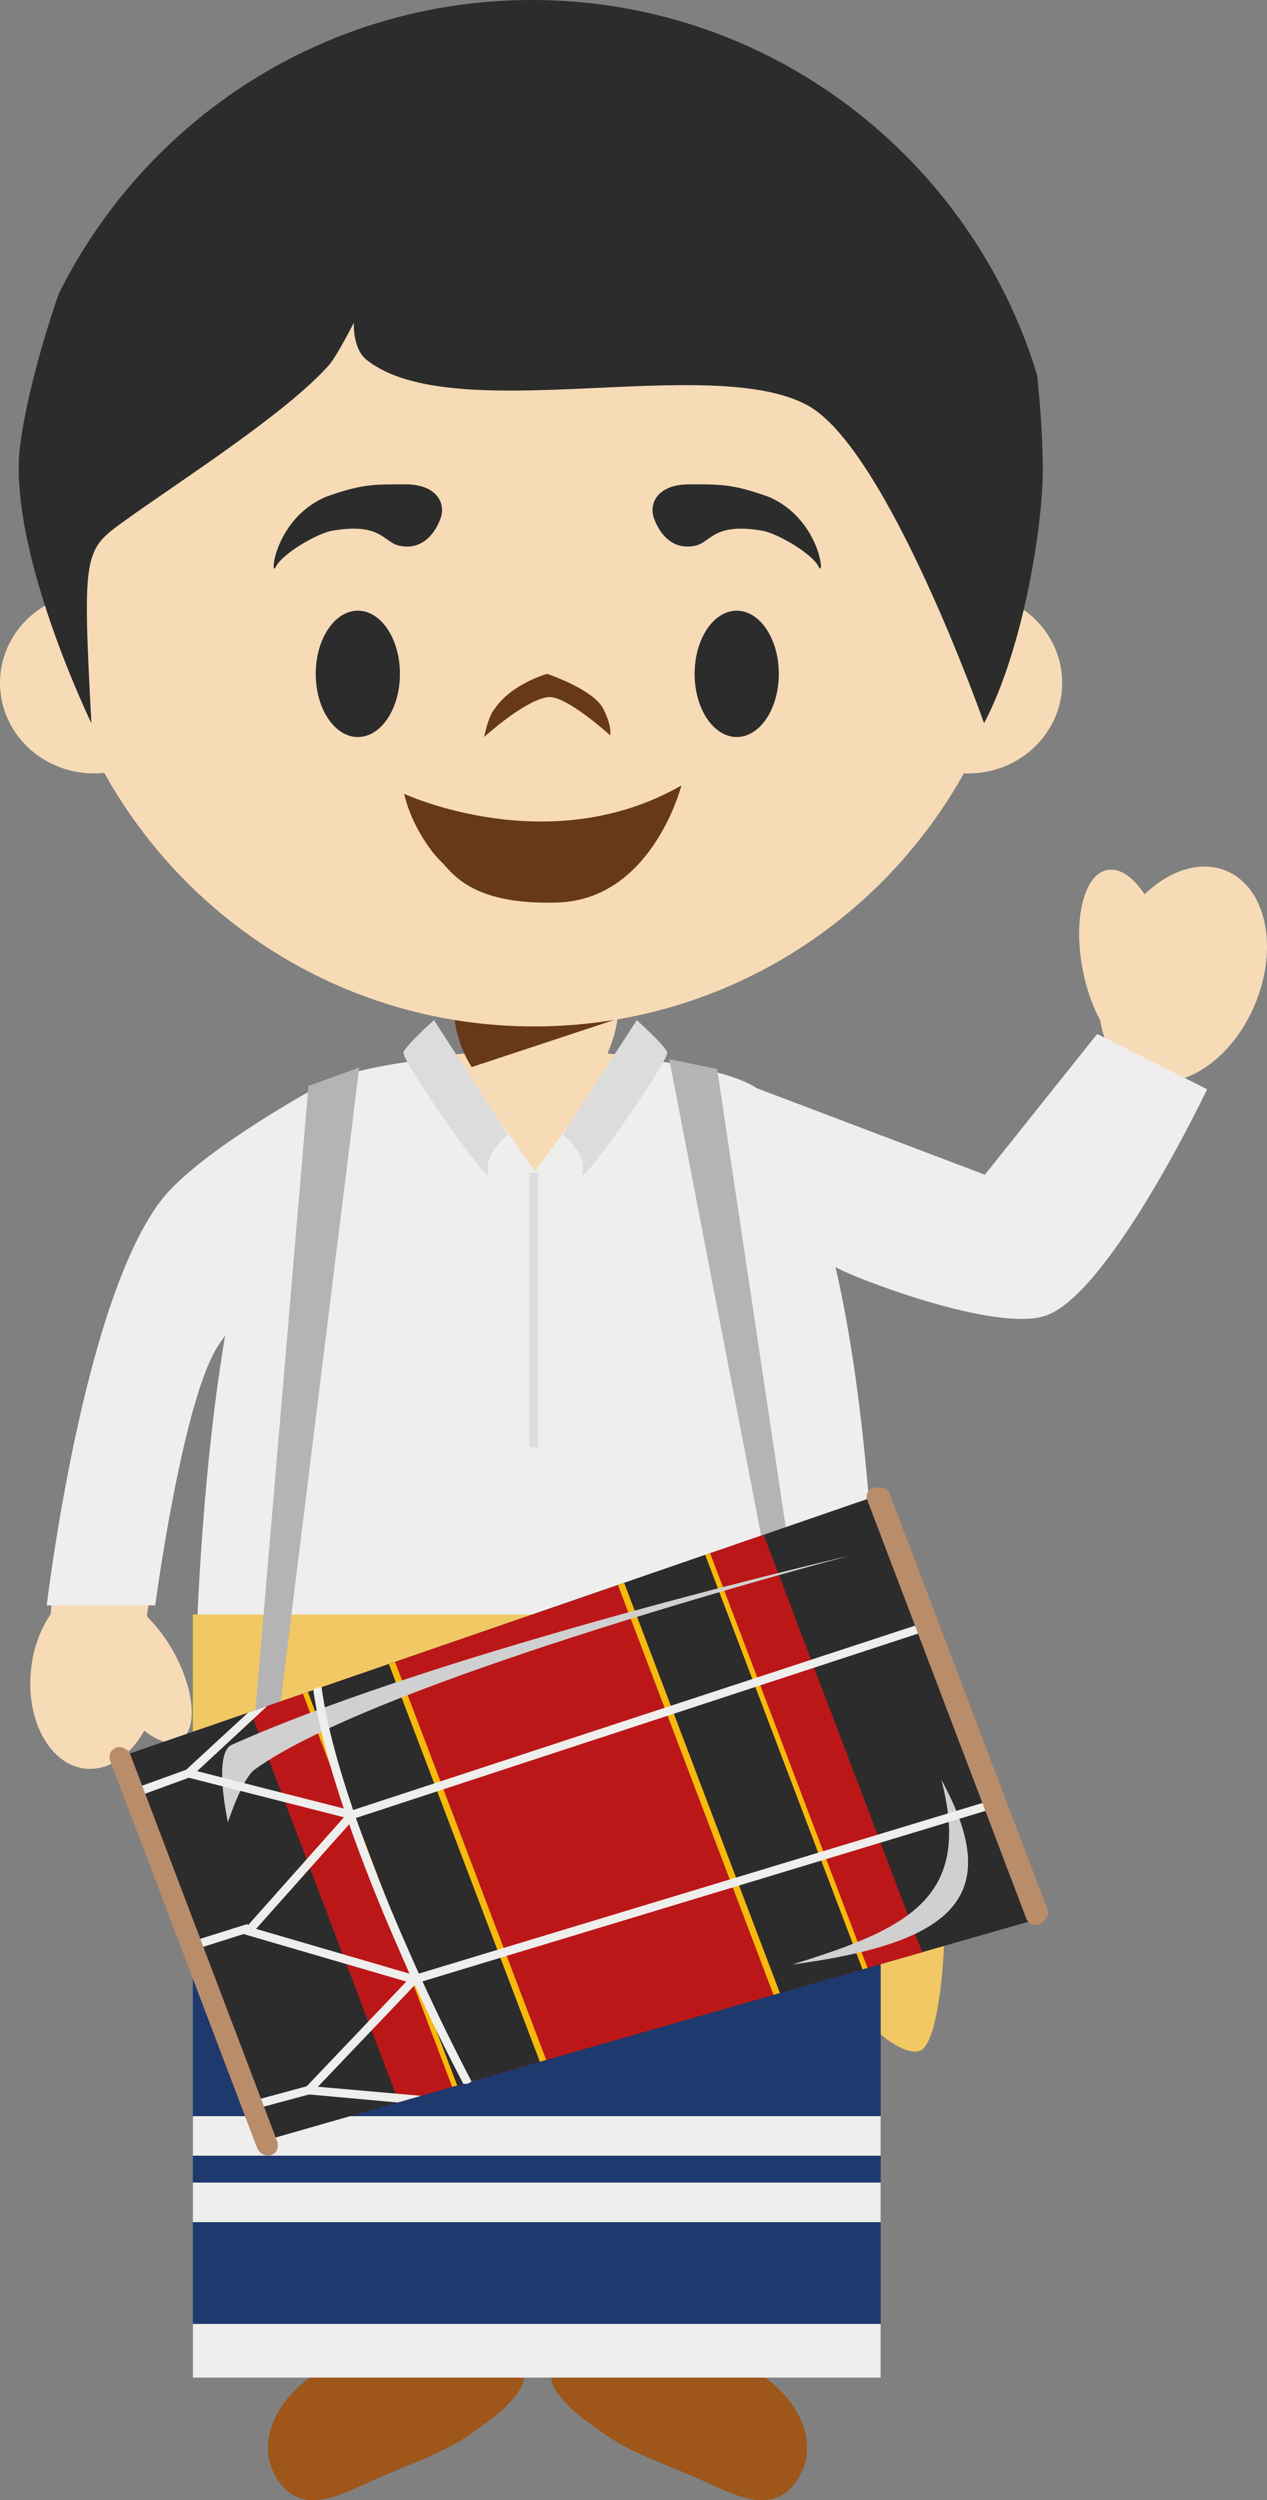 <svg version="1.1" xmlns="http://www.w3.org/2000/svg" xmlns:xlink="http://www.w3.org/1999/xlink" width="60.192" height="118.732" viewBox="0,0,60.192,118.732"><rect x="0" y="0" width="60.192" height="118.732" fill="#808080" stroke="none"/><g transform="translate(-209,-119.999)"><g data-paper-data="{&quot;isPaintingLayer&quot;:true}" fill-rule="evenodd" stroke="none" stroke-width="1" stroke-linecap="butt" stroke-linejoin="miter" stroke-miterlimit="10" stroke-dasharray="" stroke-dashoffset="0" style="mix-blend-mode: normal"><path d="M224.029,232.707h-0.005l-4.14,-26.843h29.19l-4.024,26.842h-0.007c1.843,1.14 3.18,3.478 1.604,5.374c-1.193,1.342 -2.95,0.283 -4.285,-0.28c-1.475,-0.703 -3.162,-1.198 -4.496,-2.113c-0.866,-0.605 -1.873,-1.26 -2.458,-2.162c-0.18,-0.279 -0.263,-0.549 -0.2,-0.819h0.003v-11.81h-0.002l-0.022,-3.956l-1.357,-0.026l0.038,3.982h0.005v11.81h-0.005c0.062,0.27 -0.021,0.54 -0.203,0.819c-0.583,0.902 -1.595,1.558 -2.458,2.164c-1.335,0.913 -3.023,1.408 -4.494,2.11c-1.337,0.564 -3.092,1.623 -4.287,0.281c-1.578,-1.896 -0.24,-4.234 1.604,-5.374" fill="#9e561a"/><path d="M267.275,161.362c1.884,0.802 2.48,3.647 1.334,6.362c-0.733,1.736 -2.009,2.997 -3.328,3.467l0.002,0.002c0,0 -3.511,9.988 -6.568,11.102c-2.476,0.898 -11.198,-2.657 -11.198,-2.657c0,0 -0.704,-2.713 -1.067,-3.574c-0.505,-1.176 -2.705,-4.448 -2.705,-4.448l12.11,4.33l5.631,-6.627c-0.445,-1.245 -0.374,-2.897 0.303,-4.498c1.146,-2.71 3.603,-4.26 5.486,-3.46" data-paper-data="{&quot;origPos&quot;:null}" fill="#f7dbb6"/><path d="M216.587,177.46c1.828,-2.34 8.464,-5.786 8.464,-5.786c0,0 -3.104,5.577 -3.666,8.057c-0.069,0.317 -0.246,1.159 -0.404,1.599c-0.199,0.551 -0.764,1.245 -1.632,2.481c-1.743,2.469 -3.373,12.909 -3.373,12.909c0.038,0.073 0.077,0.145 0.113,0.218c0.44,0.431 0.87,1.014 1.234,1.695c0.94,1.784 1.041,3.587 0.215,4.024c-0.438,0.236 -1.051,0.03 -1.674,-0.484c-0.669,1.198 -1.716,1.931 -2.813,1.816c-1.678,-0.179 -2.833,-2.283 -2.576,-4.7c0.102,-1.016 0.447,-1.929 0.93,-2.627c-0.007,0.04 -0.008,0.062 -0.008,0.062c0,0 1.438,-14.456 5.19,-19.264" data-paper-data="{&quot;origPos&quot;:null}" fill="#f7dbb6"/><path d="M214.197,200.163c-1.012,-1.83 -1.146,-3.695 -0.304,-4.162c0.845,-0.469 2.348,0.634 3.363,2.464c1.007,1.83 1.144,3.694 0.297,4.164c-0.842,0.465 -2.343,-0.636 -3.356,-2.466M260.44,166.061c-0.469,-2.404 0.051,-4.53 1.161,-4.746c1.109,-0.219 2.386,1.56 2.852,3.964c0.467,2.404 -0.052,4.528 -1.163,4.746c-1.11,0.215 -2.384,-1.562 -2.85,-3.964" data-paper-data="{&quot;origPos&quot;:null}" fill="#f7dbb6"/><path d="M250.234,195.627c0,0 3.614,9.288 3.607,16.668c0,0.917 -0.28,4.785 -1.144,5.097c-0.677,0.251 -2.18,-0.859 -2.463,-1.527c-1.336,-3.223 0,-13.963 0,-13.963z" fill="#f1c863"/><path d="M218.161,203.045h32.678v29.833h-32.678z" fill="#1e396d"/><path d="M218.161,232.91h32.678v-2.55h-32.678zM218.161,225.528h32.678v-1.88h-32.678zM218.161,222.371h32.678v-1.877h-32.678zM216.374,196.235l-5.154,0.004c0,0 0.878,-7.436 2.755,-13.412c0.747,-2.36 1.642,-4.494 2.703,-5.854c1.66,-2.124 6.467,-4.841 7.333,-5.321c2.148,-1.389 8.596,-1.599 8.596,-1.599l1.8,0.056h0.15l1.798,-0.056c0,0 6.474,0.23 8.608,1.627l10.826,4.105l5.336,-6.685l5.223,2.627c0,0 -4.581,9.63 -7.636,10.74c-2.376,0.866 -9.45,-1.9 -10.02,-2.3c1.543,6.67 1.955,15.303 2.054,20.666c0.006,0.133 0.006,0.367 0.012,0.568c0,0.107 -32.539,0.002 -32.539,0.002l0.026,-0.893c0.109,-4.498 0.45,-11.158 1.45,-17.087l-0.255,0.368c-0.263,0.37 -0.517,0.913 -0.755,1.562c-1.357,3.682 -2.31,10.882 -2.31,10.882" fill="#eeeeed"/><path d="M218.161,196.67h32.678v6.375h-32.678z" fill="#f1c863"/><path d="M246.687,194.925h-1.14l-4.754,-24.63l2.277,0.47zM222.047,203.111h-1.071l2.678,-31.543l2.412,-0.872z" fill="#b5b4b4"/><path d="M258.296,211.136l-36.683,10.509l-6.918,-18.212l35.964,-12.405z" fill="#2c2c2d"/><path d="M220.907,201.289l24.37,-8.406l7.532,19.827l-24.862,7.12z" fill="#bc1718"/><path d="M242.499,193.84l0.235,-0.082l7.479,19.693l-0.24,0.073zM223.392,200.432l0.235,-0.081l7.097,18.683l-0.24,0.069z" fill="#f7b90b"/><path d="M223.628,200.351l18.871,-6.51l7.475,19.683l-19.25,5.51z" fill="#2c2c2d"/><path d="M227.77,198.922l10.588,-3.651l7.39,19.461l-10.798,3.092z" fill="#bc1718"/><path d="M238.357,195.27l0.295,-0.103l7.399,19.479l-0.303,0.086zM227.476,199.025l0.294,-0.103l7.18,18.903l-0.303,0.085z" fill="#f7b90b"/><path d="M219.828,206.535c0,0 -0.724,-3.275 0.18,-3.677c10.185,-4.545 29.422,-8.998 29.422,-8.998c0,0 -22.445,5.893 -28.335,10.176c-0.587,0.424 -1.267,2.499 -1.267,2.499M246.635,213.292c5.595,-1.714 8.541,-3.214 7.087,-8.773c3.006,5.505 0.684,7.736 -7.087,8.773" fill="#d0d0d0"/><path d="M221.163,211.599l7.3,2.13c-0.221,-0.486 -0.447,-0.996 -0.672,-1.524c-0.802,-1.83 -1.537,-3.689 -2.204,-5.573l-4.423,4.967zM229.071,214.094c0.736,1.603 1.513,3.187 2.33,4.75c-0.105,0.099 -0.252,0.139 -0.393,0.109c-0.807,-1.543 -1.573,-3.107 -2.298,-4.69l-4.608,4.834l4.898,0.431l-1.102,0.317l-4.214,-0.382l-2.877,0.772l-0.108,-0.384l2.87,-0.776l4.735,-4.973l-7.732,-2.256l-2.403,0.76l-0.12,-0.388l2.706,-0.85l0.02,0.066l4.565,-5.134l-7.37,-1.878l-2.765,1.01l-0.141,-0.384l2.782,-1.007l2.941,-2.713l0.909,-0.31l-3.331,3.092l6.966,1.774c-0.65,-1.935 -1.206,-3.928 -1.446,-5.623c0.056,-0.133 0.292,-0.143 0.392,-0.135c0.233,1.747 0.818,3.823 1.5,5.829l27.118,-8.895l0.124,0.384l-27.112,8.89c0.68,1.931 1.43,3.837 2.25,5.713c0.243,0.56 0.491,1.119 0.742,1.676l27.205,-8.233l0.111,0.385l-27.145,8.218z" fill="#eeeeed"/><path d="M221.874,222.342c-0.261,0.082 -0.558,-0.077 -0.665,-0.353l-6.966,-18.347c-0.107,-0.277 0.02,-0.57 0.282,-0.652l0.007,-0.002c0.26,-0.081 0.56,0.075 0.667,0.352l6.967,18.347c0.103,0.278 -0.023,0.57 -0.286,0.653zM258.335,211.409c-0.228,0.072 -0.494,-0.065 -0.583,-0.311l-7.547,-19.858c-0.092,-0.244 0.019,-0.501 0.25,-0.574c0.235,-0.073 0.686,-0.05 0.782,0.195l7.54,19.858c0.095,0.242 -0.213,0.617 -0.442,0.69" fill="#b98c6a"/><path d="M237.86,170.029l0.605,0.066l-4.047,5.533l-3.906,-5.544l0.556,-0.055c-0.306,-0.679 -0.492,-1.449 -0.492,-1.929h7.774c0,0.48 -0.186,1.249 -0.49,1.929" data-paper-data="{&quot;origPos&quot;:null}" fill="#f7dbb6"/><path d="M231.411,170.674c-0.441,-0.67 -0.749,-1.6 -0.817,-2.27c2.565,0.415 5.182,0.406 7.744,-0.028l-0.018,0.013l-6.91,2.284" fill="#683918"/><path d="M234.153,175.696h0.406v13.03h-0.406zM233.129,173.871l-3.512,-5.428c0,0 -1.322,1.183 -1.45,1.528c-0.135,0.341 4.259,6.645 4.032,5.728c-0.229,-0.922 0.93,-1.829 0.93,-1.829zM235.735,173.871l3.517,-5.428c0,0 1.319,1.183 1.447,1.528c0.132,0.341 -4.261,6.645 -4.032,5.728c0.224,-0.922 -0.932,-1.829 -0.932,-1.829z" fill="#dcdcdc"/><path d="M257.473,148.85c1.199,0.77 1.988,2.086 1.988,3.58c0,2.372 -1.996,4.298 -4.461,4.298c-0.071,0 -0.144,-0.002 -0.21,-0.004c-3.996,7.17 -11.641,12.019 -20.411,12.019c-8.786,0 -16.436,-4.858 -20.426,-12.043c-0.163,0.018 -0.329,0.028 -0.493,0.028c-2.463,0 -4.46,-1.926 -4.46,-4.298c0,-1.602 0.91,-3 2.258,-3.739c-0.157,-1.098 -0.24,-2.218 -0.24,-3.358c0,-12.93 10.454,-23.415 23.361,-23.415c12.894,0 23.354,10.485 23.354,23.415c0,1.193 -0.087,2.37 -0.26,3.517" data-paper-data="{&quot;origPos&quot;:null}" fill="#f7dbb6"/><path d="M258.542,142.098c0.036,2.747 -0.921,8.7 -2.79,12.247c0,0 -4.594,-13.031 -8.381,-15.094c-4.624,-2.525 -16.817,1.11 -20.951,-2.159c-0.687,-0.544 -0.608,-1.77 -0.608,-1.77c0,0 -0.795,1.565 -1.171,2c-2.008,2.289 -7.199,5.593 -9.666,7.371c-1.982,1.428 -2.071,1.41 -1.633,9.652c0,0 -3.644,-7.498 -3.444,-12.506c0.057,-1.44 0.759,-4.639 1.894,-7.892c4.108,-8.265 12.628,-13.947 22.474,-13.948c11.305,0 20.86,7.496 24.002,17.799c0.158,1.428 0.249,2.863 0.274,4.3" fill="#2c2c2d"/><path d="M229.95,144.552c0,0 -0.48,1.695 -1.992,1.36c-0.738,-0.164 -0.868,-1.13 -3.238,-0.697c-0.745,0.17 -2.312,1.087 -2.614,1.7c-0.302,0.613 -0.084,-2.248 2.35,-3.312c1.756,-0.634 2.351,-0.603 3.805,-0.603c1.453,0 1.901,0.853 1.69,1.552M240.05,144.552c0,0 0.48,1.695 1.992,1.36c0.738,-0.164 0.868,-1.13 3.238,-0.697c0.745,0.17 2.312,1.087 2.614,1.7c0.302,0.613 0.084,-2.248 -2.35,-3.312c-1.756,-0.634 -2.351,-0.603 -3.805,-0.603c-1.453,0 -1.901,0.853 -1.69,1.552M228,152c0,1.657 -0.895,3 -2,3c-1.105,0 -2,-1.343 -2,-3c0,-1.657 0.895,-3 2,-3c1.105,0 2,1.343 2,3M246,152c0,1.657 -0.895,3 -2,3c-1.105,0 -2,-1.343 -2,-3c0,-1.657 0.895,-3 2,-3c1.105,0 2,1.343 2,3" fill="#2c2c2d"/><path d="M232,155c0,0 0.207,-1.042 0.504,-1.342c0.801,-1.195 2.491,-1.658 2.491,-1.658c0,0 2.175,0.727 2.654,1.641c0.443,0.852 0.341,1.28 0.341,1.28c0,0 -2.125,-1.934 -2.965,-1.816c-1.127,0.158 -3.025,1.895 -3.025,1.895z" fill="#683918"/><path d="M228.2,157.696c0,0 6.897,3.208 13.172,-0.397c0,0 -1.39,5.47 -5.95,5.561c-4.115,0.122 -4.984,-1.492 -5.477,-1.956c-0.492,-0.463 -1.42,-1.772 -1.745,-3.208" fill="#683918"/></g></g></svg>